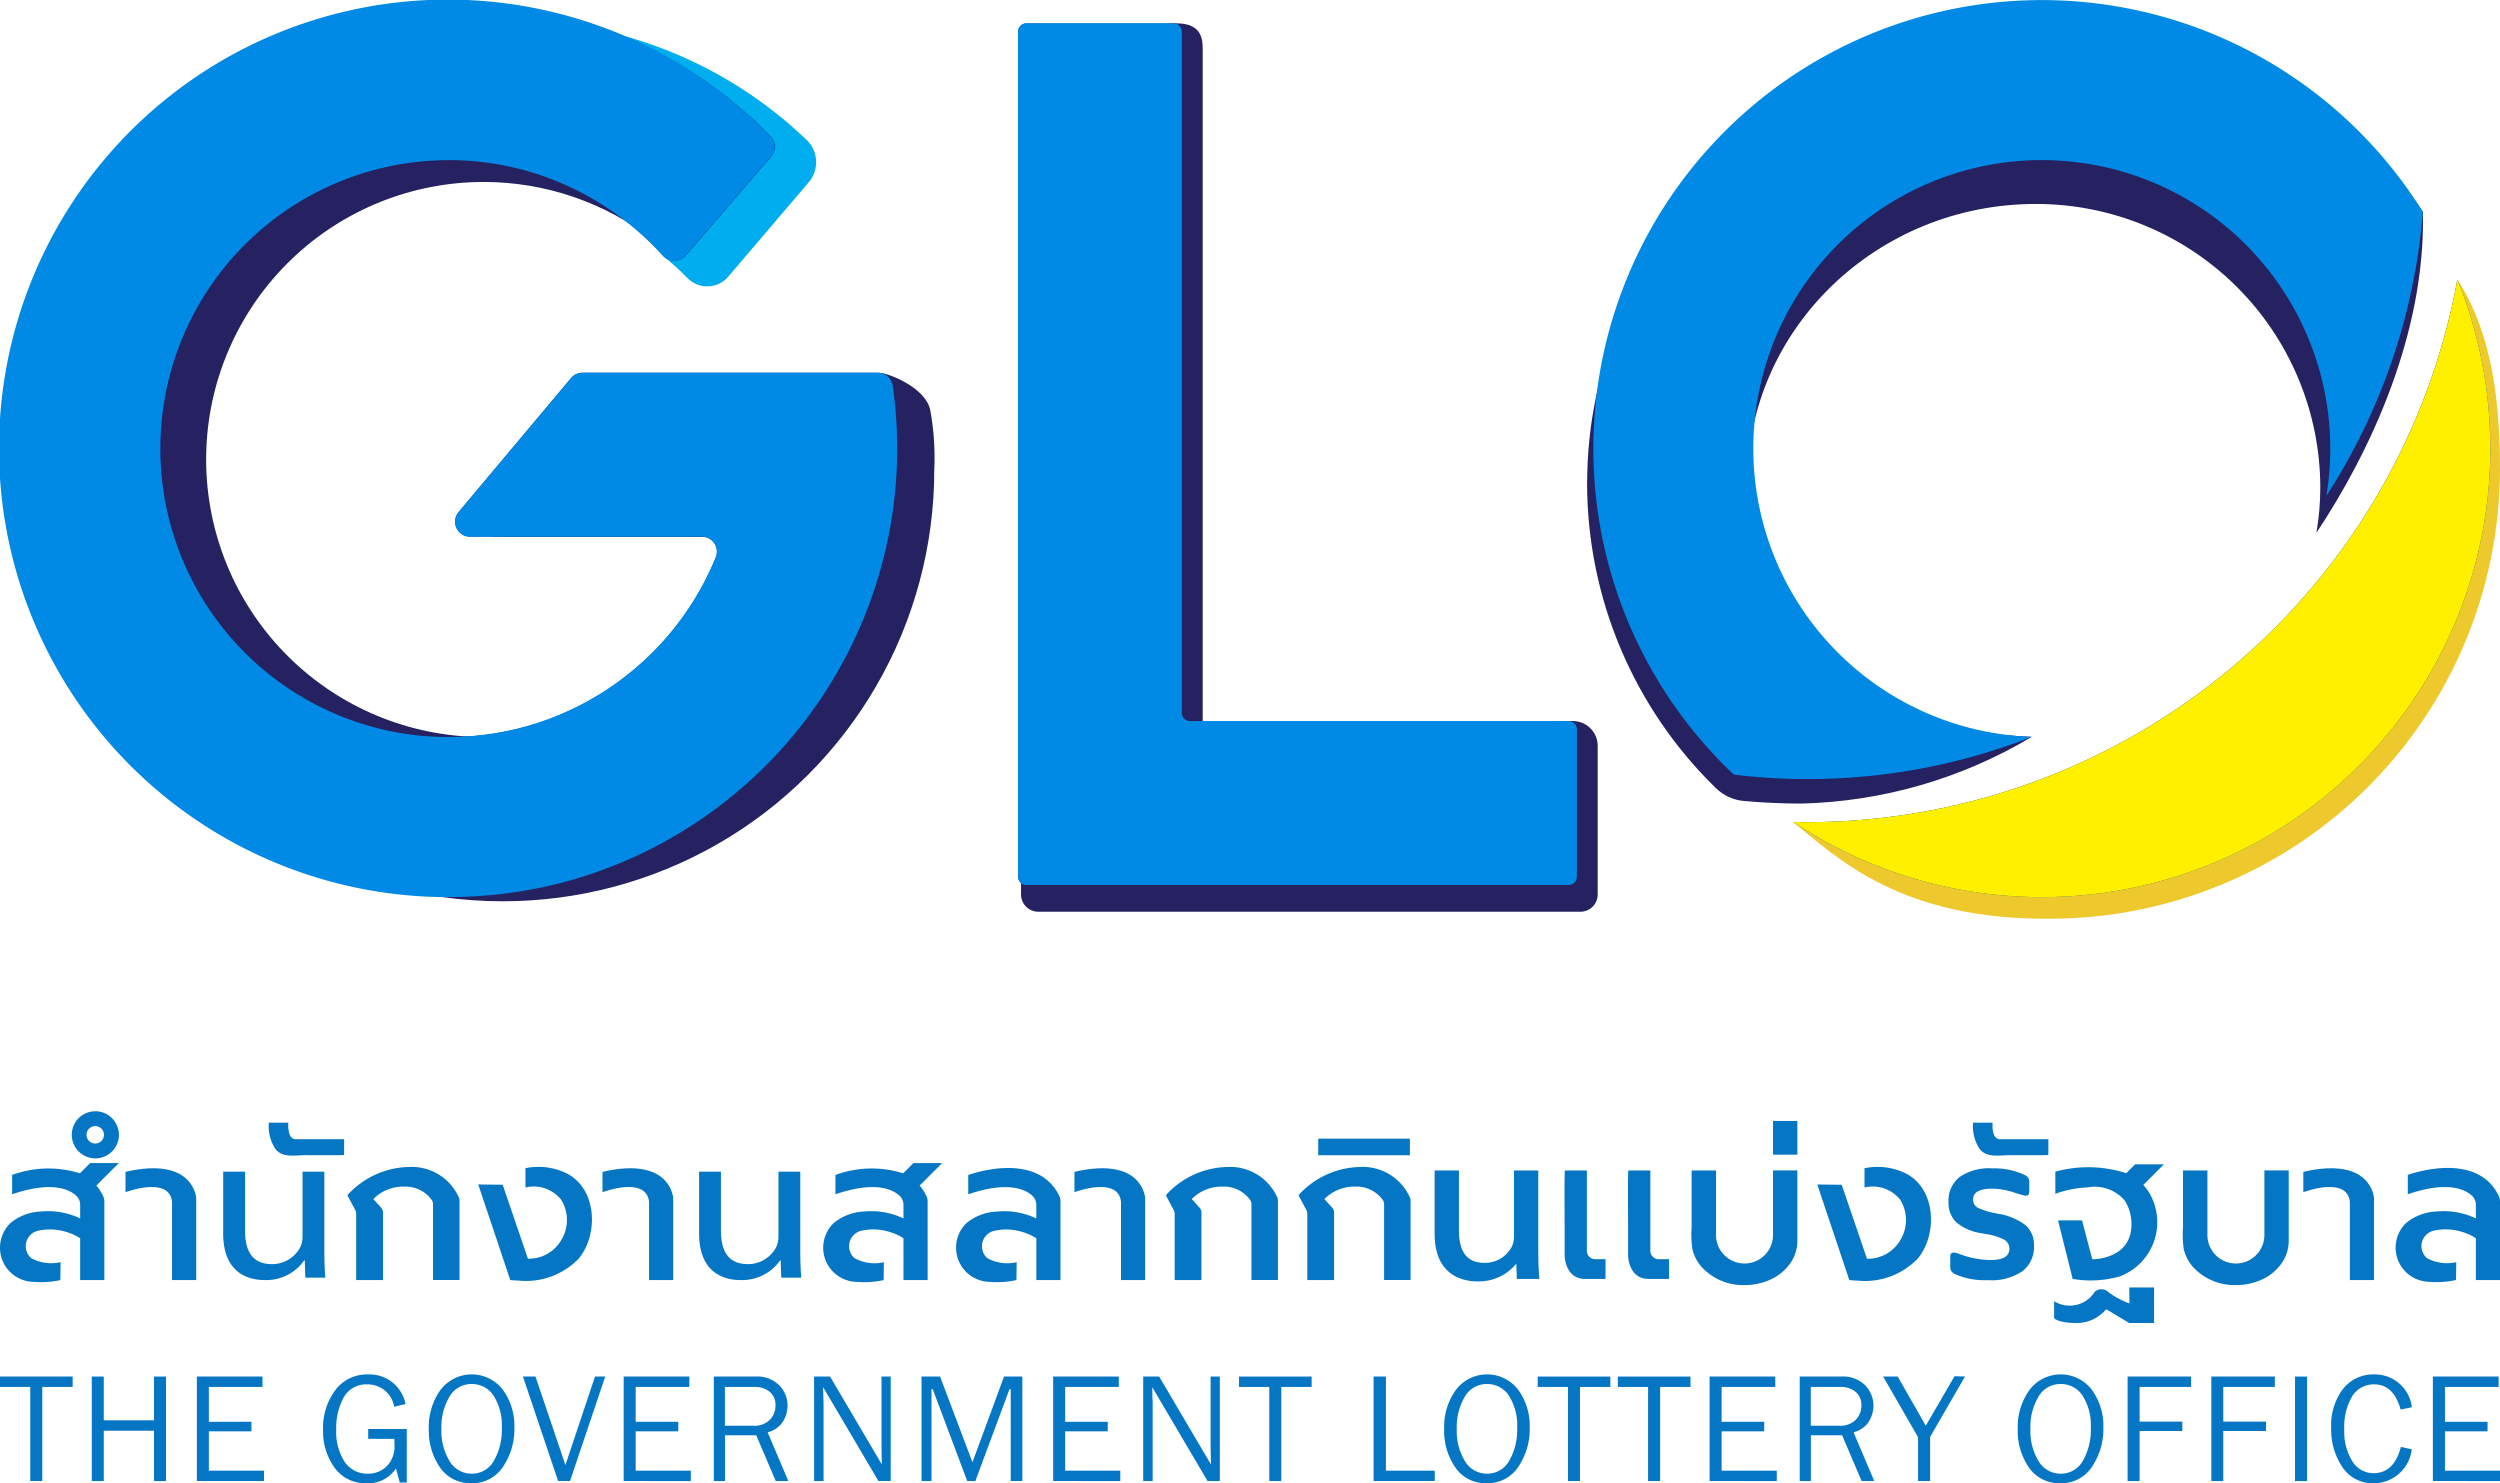 <svg xmlns="http://www.w3.org/2000/svg" xmlns:xlink="http://www.w3.org/1999/xlink" width="152.087" height="90.23" viewBox="0 0 152.087 90.23">
  <defs>
    <clipPath id="clip-path">
      <rect id="Rectangle_24267" data-name="Rectangle 24267" width="152.087" height="90.23" fill="none"/>
    </clipPath>
    <clipPath id="clip-path-2">
      <path id="Path_44622" data-name="Path 44622" d="M30.6,1.324a26.253,26.253,0,0,0-3.213,52.21q.645.028,1.3.029a27.174,27.174,0,0,0,18.947-7.652,27.276,27.276,0,0,0,7.088-21.68c-.022-.207-.05-.416-.079-.622,0-.014,0-.033-.007-.048a.9.9,0,0,0-.178-.427H39.106a.88.88,0,0,0-.672.311l-6.579,7.837a.917.917,0,0,0-.18.351H44.1a.912.912,0,0,1,.792.463.9.9,0,0,1,.1.63h1.095a.877.877,0,0,1,.811,1.216,16.9,16.9,0,0,1-15.185,10.5,17.172,17.172,0,0,1-3.191.459,17.477,17.477,0,0,1-2.389-.033c-.382-.032-.755-.076-1.131-.134h0A17.541,17.541,0,0,1,15.61,14.585,17.521,17.521,0,0,1,40.8,13.594h0c.054.057.116.112.174.173l.007.008c.474.332-.883,1.363-.449,1.743.069.058.861.756.927.818.141.123.4.376.7.677a1.682,1.682,0,0,0,2.474-.1l4.895-5.743a1.881,1.881,0,0,0-.151-2.595c-.36-.335-.679-.626-.865-.787A26.139,26.139,0,0,0,31.246,1.317c-.216,0-.433,0-.65.007" transform="translate(-5.012 -1.317)" fill="none"/>
    </clipPath>
    <linearGradient id="linear-gradient" x1="0.078" y1="1.409" x2="0.091" y2="1.409" gradientUnits="objectBoundingBox">
      <stop offset="0" stop-color="#262261"/>
      <stop offset="0.48" stop-color="#00adee"/>
      <stop offset="1" stop-color="#00adee"/>
    </linearGradient>
    <clipPath id="clip-path-3">
      <path id="Path_44623" data-name="Path 44623" d="M30.224,2.5a26.251,26.251,0,0,0-3.213,52.206l.178.026a26.679,26.679,0,0,0,3.7.26,26.246,26.246,0,0,0,26.25-26.25,15.985,15.985,0,0,0-.253-3.673c-.324-1.373-2.594-2.216-3.038-2.216L38.727,24.307a.876.876,0,0,0-.669.315l-6.574,7.836a.868.868,0,0,0-.181.352H43.72a.91.91,0,0,1,.9,1.088h1.1a.878.878,0,0,1,.807,1.219A16.9,16.9,0,0,1,29.464,45.564a16.541,16.541,0,0,1-3.328-.619c-.149-.043-.294-.091-.438-.137A17.551,17.551,0,0,1,28.028,9.9a.021.021,0,0,0,.019,0c.09,0,.178,0,.267,0a17.473,17.473,0,0,1,12.114,4.87h0a2.553,2.553,0,0,1,.181.181,14.585,14.585,0,0,1,1.2.929.781.781,0,0,0,.2-.166l.525-.608L47.2,9.679a.92.92,0,0,0,.225-.618c0-.029,0-.062-.007-.09V8.962a.871.871,0,0,0-.246-.5c-.435-.452-.887-.886-1.353-1.3A26.086,26.086,0,0,0,30.894,2.492c-.223,0-.447,0-.67.008" transform="translate(-4.64 -2.492)" fill="none"/>
    </clipPath>
    <linearGradient id="linear-gradient-2" x1="0.087" y1="1.333" x2="0.1" y2="1.333" gradientUnits="objectBoundingBox">
      <stop offset="0" stop-color="#00adee"/>
      <stop offset="0.52" stop-color="#00adee"/>
      <stop offset="1" stop-color="#262261"/>
    </linearGradient>
    <clipPath id="clip-path-4">
      <path id="Path_44624" data-name="Path 44624" d="M117.538,51.208q-.432,0-.866-.011c2.655,2.149,6.5,5.976,15.709,5.875a27.393,27.393,0,0,0,27.287-27.288c0-3.635-.34-8.139-2.593-11.593a40.253,40.253,0,0,1-39.537,33.018" transform="translate(-116.672 -18.19)" fill="none"/>
    </clipPath>
    <linearGradient id="linear-gradient-3" x1="-2.15" y1="1.534" x2="-2.132" y2="1.534" gradientUnits="objectBoundingBox">
      <stop offset="0" stop-color="#7e4f20"/>
      <stop offset="1" stop-color="#eec92d"/>
    </linearGradient>
    <clipPath id="clip-path-5">
      <path id="Path_44625" data-name="Path 44625" d="M28.989,1.827A26.25,26.25,0,1,0,33.416,54.05l.022,0c.289-.066.574-.135.86-.207a27.3,27.3,0,0,0,20.32-29.579c-.022-.206-.05-.415-.08-.621v-.007H37.5a.872.872,0,0,0-.669.315l-6.579,7.836a.867.867,0,0,0-.1.981H43.278a.929.929,0,0,1,.8.459h.4a.881.881,0,0,1,.811,1.219A16.915,16.915,0,0,1,28.776,44.932c-.064-.006-.13-.008-.2-.011l-.352-.027a16.883,16.883,0,0,1,1.432-33.706,16.842,16.842,0,0,1,10.325,3.538h.006a17.307,17.307,0,0,1,1.426,1.239h0a.808.808,0,0,0,.311-.13.73.73,0,0,0,.194-.165l.525-.607,4.674-5.428a.934.934,0,0,0,.226-.62.511.511,0,0,0-.008-.091V8.919a.822.822,0,0,0-.14-.372A26.143,26.143,0,0,0,29.647,1.82c-.218,0-.438,0-.657.007" transform="translate(-3.41 -1.82)" fill="none"/>
    </clipPath>
    <linearGradient id="linear-gradient-4" x1="-0.061" y1="1.686" x2="-0.043" y2="1.686" xlink:href="#linear-gradient-2"/>
    <clipPath id="clip-path-6">
      <path id="Path_44626" data-name="Path 44626" d="M103.259,29.615a25.922,25.922,0,0,0,7.828,18.53,2.784,2.784,0,0,0,1.711.789q1.727.157,3.493.158a28.664,28.664,0,0,0,14.018-4.059C120.913,44.721,113,38.791,113,29.615c0-9.375,7.872-17,17.549-17a17.281,17.281,0,0,1,17.315,17.22,16.286,16.286,0,0,1-.237,2.783c3.27-4.9,6.652-12.13,6.479-19.517-4.813-7.5-13.771-9.92-23.557-9.92-15.071,0-27.287,11.836-27.287,26.436" transform="translate(-103.259 -3.179)" fill="none"/>
    </clipPath>
    <linearGradient id="linear-gradient-5" x1="-1.338" y1="1.447" x2="-1.324" y2="1.447" gradientUnits="objectBoundingBox">
      <stop offset="0" stop-color="#262261"/>
      <stop offset="0.52" stop-color="#00adee"/>
      <stop offset="1" stop-color="#262261"/>
    </linearGradient>
    <clipPath id="clip-path-8">
      <path id="Path_44632" data-name="Path 44632" d="M67.476,2.062A1.047,1.047,0,0,0,66.432,3.11V54.517a1.047,1.047,0,0,0,1.044,1.047h32.988a1.049,1.049,0,0,0,1.048-1.047V45.561a1.514,1.514,0,0,0-1.7-1.586l-22.329.538V3.11c0-.578-.022-1.591-1.591-1.591Z" transform="translate(-66.432 -1.519)" fill="none"/>
    </clipPath>
    <linearGradient id="linear-gradient-6" x1="-1.771" y1="1.643" x2="-1.744" y2="1.643" gradientUnits="objectBoundingBox">
      <stop offset="0" stop-color="#00adee"/>
      <stop offset="0.02" stop-color="#0d9ee0"/>
      <stop offset="0.054" stop-color="#1c8dd0"/>
      <stop offset="0.095" stop-color="#2781c5"/>
      <stop offset="0.153" stop-color="#2d7abe"/>
      <stop offset="0.313" stop-color="#2f79bd"/>
      <stop offset="0.501" stop-color="#2c7bbf"/>
      <stop offset="0.618" stop-color="#2484c7"/>
      <stop offset="0.715" stop-color="#1792d5"/>
      <stop offset="0.802" stop-color="#05a7e8"/>
      <stop offset="0.822" stop-color="#00adee"/>
      <stop offset="0.828" stop-color="#0696d7"/>
      <stop offset="0.838" stop-color="#0e77b7"/>
      <stop offset="0.85" stop-color="#155c9c"/>
      <stop offset="0.863" stop-color="#1b4686"/>
      <stop offset="0.879" stop-color="#203675"/>
      <stop offset="0.898" stop-color="#232a69"/>
      <stop offset="0.925" stop-color="#252362"/>
      <stop offset="1" stop-color="#262261"/>
    </linearGradient>
  </defs>
  <g id="Group_22797" data-name="Group 22797" transform="translate(-111.456 -175.301)">
    <g id="Group_10998" data-name="Group 10998" transform="translate(111.456 175.301)">
      <path id="Path_44571" data-name="Path 44571" d="M0,89.562v.631H1.842v5.724h.73V90.193H4.419v-.631Z" transform="translate(0 -5.819)" fill="#0576c4"/>
      <path id="Path_44572" data-name="Path 44572" d="M9.758,89.562v2.662H6.7V89.562H5.97v6.355H6.7V92.856H9.758v3.061h.729V89.562Z" transform="translate(-0.388 -5.819)" fill="#0576c4"/>
      <path id="Path_44573" data-name="Path 44573" d="M12.807,89.562v6.355h4.085v-.631H13.537V92.892h2.591v-.58H13.537v-2.12H16.8v-.631Z" transform="translate(-0.832 -5.819)" fill="#0576c4"/>
      <g id="Group_10980" data-name="Group 10980" transform="translate(0 0)">
        <g id="Group_10979" data-name="Group 10979" clip-path="url(#clip-path)">
          <path id="Path_44574" data-name="Path 44574" d="M23.669,96.04a2.294,2.294,0,0,1-1.95-.942,3.785,3.785,0,0,1-.7-2.3,3.871,3.871,0,0,1,.741-2.414,2.4,2.4,0,0,1,2.006-.961,2.23,2.23,0,0,1,2.271,1.8l-.688.166a1.633,1.633,0,0,0-1.634-1.359,1.555,1.555,0,0,0-1.436.787,3.8,3.8,0,0,0-.458,1.948,3.349,3.349,0,0,0,.514,1.977,1.65,1.65,0,0,0,1.408.72A1.585,1.585,0,0,0,24.9,95a1.715,1.715,0,0,0,.466-1.271c0-.1,0-.215-.009-.352v-.036H23.766v-.6h2.346V96h-.425l-.235-.856-.047.065a1.989,1.989,0,0,1-1.736.832" transform="translate(-1.366 -5.81)" fill="#0576c4"/>
          <path id="Path_44575" data-name="Path 44575" d="M30.488,96.04a2.216,2.216,0,0,1-1.9-.948A3.923,3.923,0,0,1,27.9,92.75a3.854,3.854,0,0,1,.717-2.392,2.383,2.383,0,0,1,3.776-.016,3.734,3.734,0,0,1,.712,2.337,4.08,4.08,0,0,1-.693,2.362,2.216,2.216,0,0,1-1.926,1m.014-6.035a1.535,1.535,0,0,0-1.342.767,3.617,3.617,0,0,0-.491,1.982,3.491,3.491,0,0,0,.5,1.947,1.542,1.542,0,0,0,1.341.759,1.519,1.519,0,0,0,1.351-.786,3.764,3.764,0,0,0,.482-2,3.358,3.358,0,0,0-.5-1.96,1.571,1.571,0,0,0-1.338-.709" transform="translate(-1.813 -5.81)" fill="#0576c4"/>
          <path id="Path_44576" data-name="Path 44576" d="M36.165,95.917l-2.141-6.355h.764l1.82,5.385,1.8-5.385h.621l-2.14,6.355Z" transform="translate(-2.211 -5.819)" fill="#0576c4"/>
          <path id="Path_44577" data-name="Path 44577" d="M40.578,95.917V89.562h3.994v.631H41.309v2.12H43.9v.58H41.309v2.394h3.354v.631Z" transform="translate(-2.637 -5.819)" fill="#0576c4"/>
          <path id="Path_44578" data-name="Path 44578" d="M50.208,95.917l-1.187-2.785h-1.9v2.785h-.679V89.562h2.5a1.913,1.913,0,0,1,1.5.55,1.794,1.794,0,0,1,.487,1.207,1.877,1.877,0,0,1-.273.966,1.522,1.522,0,0,1-.9.656l-.039.012,1.258,2.964Zm-3.091-3.364h1.719a1.333,1.333,0,0,0,1.019-.363,1.249,1.249,0,0,0,.338-.885,1.006,1.006,0,0,0-.359-.821,1.384,1.384,0,0,0-.9-.291H47.117Z" transform="translate(-3.017 -5.819)" fill="#0576c4"/>
          <path id="Path_44579" data-name="Path 44579" d="M56.883,95.917l-3.367-5.711.013.568q.014.241.014.4v4.74h-.575V89.562h.971l3.15,5.346-.012-.591c-.007-.176-.009-.33-.009-.465v-4.29h.56v6.355Z" transform="translate(-3.442 -5.819)" fill="#0576c4"/>
          <path id="Path_44580" data-name="Path 44580" d="M65.383,95.917V90.339l-.073-.013-2.079,5.591h-.494l-2.1-5.591-.073.013v5.578h-.608V89.562h1.129l1.969,5.214,1.922-5.214H66.09v6.355Z" transform="translate(-3.896 -5.819)" fill="#0576c4"/>
          <path id="Path_44581" data-name="Path 44581" d="M68.521,95.917V89.562h3.994v.631H69.251v2.12h2.591v.58H69.251v2.394h3.354v.631Z" transform="translate(-4.452 -5.819)" fill="#0576c4"/>
          <path id="Path_44582" data-name="Path 44582" d="M78.295,95.917l-3.367-5.711.013.568q.014.241.014.4v4.74H74.38V89.562h.971l3.15,5.346-.012-.591c-.007-.176-.009-.33-.009-.465v-4.29h.56v6.355Z" transform="translate(-4.833 -5.819)" fill="#0576c4"/>
          <path id="Path_44583" data-name="Path 44583" d="M82.455,95.917V90.193H80.613v-.631h4.419v.631H83.185v5.724Z" transform="translate(-5.238 -5.819)" fill="#0576c4"/>
          <path id="Path_44584" data-name="Path 44584" d="M89.369,95.917V89.562h.749v5.724h2.972v.631Z" transform="translate(-5.807 -5.819)" fill="#0576c4"/>
          <path id="Path_44585" data-name="Path 44585" d="M96.545,96.04a2.216,2.216,0,0,1-1.9-.948,3.923,3.923,0,0,1-.685-2.342,3.848,3.848,0,0,1,.718-2.392,2.382,2.382,0,0,1,3.775-.016,3.728,3.728,0,0,1,.712,2.337,4.08,4.08,0,0,1-.693,2.362,2.215,2.215,0,0,1-1.926,1m.015-6.035a1.536,1.536,0,0,0-1.343.767,3.617,3.617,0,0,0-.491,1.982,3.483,3.483,0,0,0,.5,1.947,1.54,1.54,0,0,0,1.34.759,1.519,1.519,0,0,0,1.351-.786,3.755,3.755,0,0,0,.482-2,3.365,3.365,0,0,0-.5-1.96,1.573,1.573,0,0,0-1.338-.709" transform="translate(-6.105 -5.81)" fill="#0576c4"/>
          <path id="Path_44586" data-name="Path 44586" d="M101.888,95.917V90.193h-1.842v-.631h4.419v.631h-1.847v5.724Z" transform="translate(-6.501 -5.819)" fill="#0576c4"/>
          <path id="Path_44587" data-name="Path 44587" d="M107.1,95.917V90.193H105.26v-.631h4.419v.631h-1.847v5.724Z" transform="translate(-6.839 -5.819)" fill="#0576c4"/>
          <path id="Path_44588" data-name="Path 44588" d="M111.231,95.917V89.562h3.994v.631h-3.264v2.12h2.591v.58h-2.591v2.394h3.354v.631Z" transform="translate(-7.227 -5.819)" fill="#0576c4"/>
          <path id="Path_44589" data-name="Path 44589" d="M120.859,95.917l-1.187-2.785h-1.9v2.785h-.678V89.562h2.5a1.911,1.911,0,0,1,1.5.55,1.794,1.794,0,0,1,.487,1.207,1.877,1.877,0,0,1-.273.966,1.52,1.52,0,0,1-.9.656l-.039.012,1.257,2.964Zm-3.091-3.364h1.72a1.336,1.336,0,0,0,1.019-.363,1.253,1.253,0,0,0,.338-.885,1.007,1.007,0,0,0-.36-.821,1.382,1.382,0,0,0-.9-.291h-1.819Z" transform="translate(-7.608 -5.819)" fill="#0576c4"/>
          <path id="Path_44590" data-name="Path 44590" d="M124.646,95.916V93.249l-2.125-3.689h.887l1.706,2.992,1.75-3.011.638.017-2.122,3.672,0,2.685Z" transform="translate(-7.961 -5.818)" fill="#0576c4"/>
          <path id="Path_44591" data-name="Path 44591" d="M133.864,96.04a2.216,2.216,0,0,1-1.9-.948,3.923,3.923,0,0,1-.685-2.342A3.854,3.854,0,0,1,132,90.358a2.383,2.383,0,0,1,3.776-.016,3.734,3.734,0,0,1,.712,2.337,4.08,4.08,0,0,1-.693,2.362,2.216,2.216,0,0,1-1.926,1m.014-6.035a1.535,1.535,0,0,0-1.342.767,3.617,3.617,0,0,0-.491,1.982,3.491,3.491,0,0,0,.5,1.947,1.542,1.542,0,0,0,1.341.759,1.519,1.519,0,0,0,1.351-.786,3.764,3.764,0,0,0,.482-2,3.358,3.358,0,0,0-.5-1.96,1.571,1.571,0,0,0-1.338-.709" transform="translate(-8.53 -5.81)" fill="#0576c4"/>
          <path id="Path_44592" data-name="Path 44592" d="M138.427,95.917V89.562h3.863v.631h-3.132V92.3h2.6v.575h-2.6v3.044Z" transform="translate(-8.995 -5.819)" fill="#0576c4"/>
          <path id="Path_44593" data-name="Path 44593" d="M143.874,95.917V89.562h3.863v.631H144.6V92.3h2.6v.575h-2.6v3.044Z" transform="translate(-9.348 -5.819)" fill="#0576c4"/>
          <rect id="Rectangle_24264" data-name="Rectangle 24264" width="0.73" height="6.355" transform="translate(139.618 83.743)" fill="#0576c4"/>
          <path id="Path_44594" data-name="Path 44594" d="M154.244,96.04a2.19,2.19,0,0,1-1.884-.97,4.08,4.08,0,0,1-.688-2.4,3.668,3.668,0,0,1,.717-2.362,2.344,2.344,0,0,1,1.917-.886,2.267,2.267,0,0,1,2.276,2l-.685.136c-.282-1.015-.819-1.53-1.6-1.53a1.533,1.533,0,0,0-1.353.731,3.675,3.675,0,0,0-.475,2.024,3.4,3.4,0,0,0,.486,1.918,1.512,1.512,0,0,0,1.3.73c.827,0,1.384-.54,1.658-1.6l.661.148a2.329,2.329,0,0,1-2.338,2.064" transform="translate(-9.855 -5.81)" fill="#0576c4"/>
          <path id="Path_44595" data-name="Path 44595" d="M158.288,95.917V89.562h4v.631h-3.265v2.12h2.592v.58h-2.592v2.394h3.355v.631Z" transform="translate(-10.285 -5.819)" fill="#0576c4"/>
          <path id="Path_44596" data-name="Path 44596" d="M8.166,76.223v1.243s2.641-1.011,2.832.569v4.776h1.469V77.827s-.131-2.568-4.3-1.6" transform="translate(-0.531 -4.938)" fill="#0576c4"/>
          <path id="Path_44597" data-name="Path 44597" d="M39.2,76.223v1.243s2.641-1.011,2.832.569v4.776H43.5V77.827s-.131-2.568-4.3-1.6" transform="translate(-2.547 -4.938)" fill="#0576c4"/>
          <path id="Path_44598" data-name="Path 44598" d="M69.906,76.223v1.243s2.641-1.011,2.832.569v4.776h1.469V77.827s-.131-2.568-4.3-1.6" transform="translate(-4.542 -4.938)" fill="#0576c4"/>
          <path id="Path_44599" data-name="Path 44599" d="M149.859,76.223v1.243s2.641-1.011,2.832.569v4.776h1.469V77.827s-.131-2.568-4.3-1.6" transform="translate(-9.737 -4.938)" fill="#0576c4"/>
          <path id="Path_44600" data-name="Path 44600" d="M5.486,75.67l-.625.625a6.4,6.4,0,0,0-4.123.1v1.175c2.444-.832,3.5-.289,3.912.1a.753.753,0,0,1,.227.551v.82a4.523,4.523,0,0,0-2.359-.424,3.115,3.115,0,0,0-1.89.71,2.105,2.105,0,0,0-.525,2.149A2.089,2.089,0,0,0,2.049,82.9a5.537,5.537,0,0,0,1.623-.109L3.685,81.7A2.538,2.538,0,0,1,1.9,81.457a.964.964,0,0,1,.487-1.682,3.306,3.306,0,0,1,1.744.119,3.068,3.068,0,0,1,.745.352V82.79H6.347V78.014a.777.777,0,0,0-.07-.331,3.02,3.02,0,0,0-.415-.643l1.371-1.37Z" transform="translate(0 -4.917)" fill="#0576c4"/>
          <path id="Path_44601" data-name="Path 44601" d="M6.1,72.3A1.434,1.434,0,1,0,7.537,73.74,1.438,1.438,0,0,0,6.1,72.3m0,1.964a.53.53,0,1,1,.527-.527.53.53,0,0,1-.527.527" transform="translate(-0.303 -4.698)" fill="#0576c4"/>
          <path id="Path_44602" data-name="Path 44602" d="M59.052,75.67l-.625.625a6.4,6.4,0,0,0-4.123.1v1.175c2.444-.832,3.5-.289,3.912.1a.753.753,0,0,1,.227.551v.82a4.523,4.523,0,0,0-2.359-.424,3.115,3.115,0,0,0-1.89.71A2.079,2.079,0,0,0,55.615,82.9a5.537,5.537,0,0,0,1.623-.109l.013-1.086a2.538,2.538,0,0,1-1.783-.248.964.964,0,0,1,.487-1.682,3.31,3.31,0,0,1,1.745.119,3.079,3.079,0,0,1,.744.352V82.79h1.469V78.014a.777.777,0,0,0-.07-.331,3.02,3.02,0,0,0-.415-.643L60.8,75.67Z" transform="translate(-3.481 -4.917)" fill="#0576c4"/>
          <path id="Path_44603" data-name="Path 44603" d="M138.578,75.754l-.539.539a7.558,7.558,0,0,0-4.314-.093V77.55q.21-.079.425-.142a6.576,6.576,0,0,1,1.542-.253,2.389,2.389,0,0,1,2.264.814,2.654,2.654,0,0,1,.4,1.442c0,2.154-2.384,2.12-2.384,2.12l-.622-2.368h-1.461l.89,3.561a6.442,6.442,0,0,0,2.861-.151,3.523,3.523,0,0,0,1.907-4.887,2.919,2.919,0,0,0-.471-.679l1.252-1.252Z" transform="translate(-8.689 -4.922)" fill="#0576c4"/>
          <path id="Path_44604" data-name="Path 44604" d="M62.945,76.418v1.175c2.444-.832,3.5-.289,3.912.1a.753.753,0,0,1,.227.551v.819a4.531,4.531,0,0,0-2.359-.423,3.119,3.119,0,0,0-1.891.709,2.08,2.08,0,0,0,1.42,3.571,5.536,5.536,0,0,0,1.623-.109l.013-1.085a2.551,2.551,0,0,1-1.784-.248A.965.965,0,0,1,64.6,79.8a3.305,3.305,0,0,1,1.744.118,3.1,3.1,0,0,1,.745.352V82.81h1.469V78.034a.77.77,0,0,0-.07-.33c-1.359-2.841-5.538-1.286-5.538-1.286" transform="translate(-4.042 -4.938)" fill="#0576c4"/>
          <path id="Path_44605" data-name="Path 44605" d="M162.145,77.7c-1.358-2.841-5.538-1.286-5.538-1.286v1.175c2.444-.832,3.5-.289,3.912.1a.752.752,0,0,1,.228.551v.819a4.536,4.536,0,0,0-2.36-.423,3.114,3.114,0,0,0-1.89.709,2.079,2.079,0,0,0,1.419,3.571,5.545,5.545,0,0,0,1.624-.109l.012-1.085a2.548,2.548,0,0,1-1.783-.248.965.965,0,0,1,.487-1.682,3.308,3.308,0,0,1,1.745.118,3.12,3.12,0,0,1,.745.352V82.81h1.469V78.034a.771.771,0,0,0-.071-.33" transform="translate(-10.128 -4.938)" fill="#0576c4"/>
          <path id="Path_44606" data-name="Path 44606" d="M20.676,76.232H19.349v3.956a1.53,1.53,0,0,1-.121.6,1.921,1.921,0,0,1-1.749,1.067c-1.206,0-1.629-.827-1.629-2.052v-3.57H14.522V80c0,2.266,1.373,2.825,2.519,2.825a2.819,2.819,0,0,0,2.413-1.2h.03l.035,1.053h1.217c-.045-.507-.06-1.093-.06-1.759Z" transform="translate(-0.944 -4.953)" fill="#0576c4"/>
          <path id="Path_44607" data-name="Path 44607" d="M51.639,76.232H50.312v3.956a1.53,1.53,0,0,1-.121.6,1.921,1.921,0,0,1-1.749,1.067c-1.206,0-1.629-.827-1.629-2.052v-3.57H45.485V80c0,2.266,1.373,2.825,2.519,2.825a2.819,2.819,0,0,0,2.413-1.2h.03l.035,1.053H51.7c-.045-.507-.06-1.093-.06-1.759Z" transform="translate(-2.955 -4.953)" fill="#0576c4"/>
          <path id="Path_44608" data-name="Path 44608" d="M99.645,80.916V76.152H98.167v4.031a1.462,1.462,0,0,1-.114.568,1.835,1.835,0,0,1-1.681,1.023c-1.045,0-1.553-.647-1.553-1.978V76.152H93.34V80c0,2.618,1.814,2.9,2.594,2.9a2.923,2.923,0,0,0,2.375-1.081l.031.934h1.373l-.007-.081c-.041-.454-.06-1.011-.06-1.752" transform="translate(-6.065 -4.948)" fill="#0576c4"/>
          <path id="Path_44609" data-name="Path 44609" d="M115.012,80.121a1.734,1.734,0,0,1-3.467,0V76.153H110.06v3.472a5.992,5.992,0,0,0,.051,1.333,2.526,2.526,0,0,0,.549,1.056,3.429,3.429,0,0,0,2.618,1.112,3.726,3.726,0,0,0,1.74-.414,2.968,2.968,0,0,0,1.044-.912,2.411,2.411,0,0,0,.431-1.451v-4.2h-1.481Z" transform="translate(-7.151 -4.948)" fill="#0576c4"/>
          <path id="Path_44610" data-name="Path 44610" d="M146.982,80.121a1.734,1.734,0,0,1-3.467,0V76.153H142.03v3.472a5.992,5.992,0,0,0,.051,1.333,2.525,2.525,0,0,0,.549,1.056,3.429,3.429,0,0,0,2.618,1.112,3.725,3.725,0,0,0,1.74-.414,2.968,2.968,0,0,0,1.043-.912,2.411,2.411,0,0,0,.431-1.451v-4.2h-1.481Z" transform="translate(-9.228 -4.948)" fill="#0576c4"/>
          <rect id="Rectangle_24265" data-name="Rectangle 24265" width="1.481" height="2.051" transform="translate(107.861 68.193)" fill="#0576c4"/>
          <rect id="Rectangle_24266" data-name="Rectangle 24266" width="5.575" height="1.008" transform="translate(80.194 69.27)" fill="#0576c4"/>
          <path id="Path_44611" data-name="Path 44611" d="M36.606,76.372A3.91,3.91,0,0,0,33.988,76v1.173a2.141,2.141,0,0,1,2.17.741,2.34,2.34,0,0,1,.022,2.435,2.277,2.277,0,0,1-2.042,1.157l-1.536-4.5-1.486-.016,1.948,5.815c.165.016.331.026.5.032A4.458,4.458,0,0,0,37.229,81.5c1.188-1.441,1.124-4.131-.624-5.125" transform="translate(-2.022 -4.933)" fill="#0576c4"/>
          <path id="Path_44612" data-name="Path 44612" d="M123.727,76.372a3.91,3.91,0,0,0-2.617-.37v1.173a2.141,2.141,0,0,1,2.17.741,2.34,2.34,0,0,1,.022,2.435,2.277,2.277,0,0,1-2.042,1.157l-1.536-4.5-1.486-.016,1.948,5.815c.165.016.331.026.5.032A4.458,4.458,0,0,0,124.35,81.5c1.188-1.441,1.124-4.131-.624-5.125" transform="translate(-7.683 -4.933)" fill="#0576c4"/>
          <path id="Path_44613" data-name="Path 44613" d="M18.678,73.042H17.489a2.534,2.534,0,0,0,.384,1.578c.44.592,1.226.4,1.857.4.2,0,2.338.016,2.34-.014V74.05H19.132c-.554,0-.453-1.008-.453-1.008" transform="translate(-1.136 -4.746)" fill="#0576c4"/>
          <path id="Path_44614" data-name="Path 44614" d="M129.561,73.042h-1.189a2.534,2.534,0,0,0,.384,1.578c.44.592,1.226.4,1.857.4.2,0,2.338.016,2.34-.014V74.05h-2.939c-.554,0-.453-1.008-.453-1.008" transform="translate(-8.341 -4.746)" fill="#0576c4"/>
          <path id="Path_44615" data-name="Path 44615" d="M103.151,81.064V76.152h-1.335a.237.237,0,0,0-.009.077c-.028.47-.01,2.938-.009,3.187v1.906s.01,1.428,1.242,1.428h1.247v-1.2h-.575a.509.509,0,0,1-.56-.482" transform="translate(-6.614 -4.948)" fill="#0576c4"/>
          <path id="Path_44616" data-name="Path 44616" d="M107.28,81.064V76.152h-1.335a.237.237,0,0,0-.009.077c-.028.47-.01,2.938-.009,3.187v1.906s.01,1.428,1.242,1.428h1.247v-1.2h-.575a.509.509,0,0,1-.56-.482" transform="translate(-6.882 -4.948)" fill="#0576c4"/>
          <path id="Path_44617" data-name="Path 44617" d="M26.383,75.926A5.173,5.173,0,0,0,22.6,77.646l.487.911a.453.453,0,0,1,.05.207v4.043H24.77V78.7a.441.441,0,0,0-.112-.294l-.476-.53a2.563,2.563,0,0,1,1.9-.756,1.958,1.958,0,0,1,1.653.817.436.436,0,0,1,.077.249v4.615h1.612V77.963a.418.418,0,0,0-.033-.166,3.133,3.133,0,0,0-3.006-1.872" transform="translate(-1.469 -4.933)" fill="#0576c4"/>
          <path id="Path_44618" data-name="Path 44618" d="M79.631,75.926a5.172,5.172,0,0,0-3.778,1.719l.486.911a.442.442,0,0,1,.051.207v4.043h1.629V78.7a.441.441,0,0,0-.112-.294l-.476-.53a2.561,2.561,0,0,1,1.9-.756,1.958,1.958,0,0,1,1.653.817.43.43,0,0,1,.077.249v4.615h1.612V77.963a.418.418,0,0,0-.033-.166,3.134,3.134,0,0,0-3.007-1.872" transform="translate(-4.929 -4.933)" fill="#0576c4"/>
          <path id="Path_44619" data-name="Path 44619" d="M88.26,75.926a5.172,5.172,0,0,0-3.778,1.719l.486.911a.442.442,0,0,1,.051.207v4.043h1.629V78.7a.441.441,0,0,0-.112-.294l-.476-.53a2.561,2.561,0,0,1,1.9-.756,1.958,1.958,0,0,1,1.653.817.43.43,0,0,1,.077.249v4.615H91.3V77.963a.418.418,0,0,0-.033-.166,3.134,3.134,0,0,0-3.007-1.872" transform="translate(-5.489 -4.933)" fill="#0576c4"/>
          <path id="Path_44620" data-name="Path 44620" d="M129.863,78.8l-.29-.067a4.143,4.143,0,0,1-1.022-.322.55.55,0,0,1-.281-.5c0-.437.388-.659,1.155-.659a4.38,4.38,0,0,1,1.3.22,6.81,6.81,0,0,0,.727.211c.168,0,.237-.075.237-.26v-.5a.652.652,0,0,0-.057-.322.611.611,0,0,0-.261-.2,4.347,4.347,0,0,0-1.919-.383,3.138,3.138,0,0,0-2.031.548,1.841,1.841,0,0,0-.646,1.5,1.639,1.639,0,0,0,.471,1.23,3.051,3.051,0,0,0,1.553.669l.25.049a3.477,3.477,0,0,1,1.13.349.63.63,0,0,1,.3.548c0,.451-.375.679-1.115.679a4.877,4.877,0,0,1-1.071-.113,6.317,6.317,0,0,1-.8-.228,1.261,1.261,0,0,0-.376-.109c-.167,0-.236.075-.236.26v.546a.674.674,0,0,0,.058.318.586.586,0,0,0,.261.2,4.421,4.421,0,0,0,1.968.353,3.333,3.333,0,0,0,2.131-.563,1.858,1.858,0,0,0,.676-1.507,1.611,1.611,0,0,0-.481-1.244,3.658,3.658,0,0,0-1.628-.714" transform="translate(-8.238 -4.94)" fill="#0576c4"/>
          <path id="Path_44621" data-name="Path 44621" d="M138.229,84.737a5.1,5.1,0,0,1-1.259-.671.611.611,0,0,0-.856-.034,1.8,1.8,0,0,1-2.468.57v1.025s.2.3,1.376.3a2.324,2.324,0,0,0,1.793-.84l1.4.84h1.511V83.763h-1.511Z" transform="translate(-8.684 -5.442)" fill="#0576c4"/>
        </g>
      </g>
      <g id="Group_10982" data-name="Group 10982" transform="translate(4.686 1.231)">
        <g id="Group_10981" data-name="Group 10981" clip-path="url(#clip-path-2)">
          <rect id="Rectangle_24268" data-name="Rectangle 24268" width="70.093" height="69.229" transform="matrix(0.494, -0.87, 0.87, 0.494, -22.486, 39.516)" fill="url(#linear-gradient)"/>
        </g>
      </g>
      <g id="Group_10984" data-name="Group 10984" transform="translate(4.338 2.33)">
        <g id="Group_10983" data-name="Group 10983" clip-path="url(#clip-path-3)">
          <rect id="Rectangle_24269" data-name="Rectangle 24269" width="74.038" height="74.027" transform="translate(-25.923 21.732) rotate(-40.045)" fill="url(#linear-gradient-2)"/>
        </g>
      </g>
      <g id="Group_10986" data-name="Group 10986" transform="translate(109.091 17.008)">
        <g id="Group_10985" data-name="Group 10985" clip-path="url(#clip-path-4)">
          <rect id="Rectangle_24270" data-name="Rectangle 24270" width="49.27" height="52.031" transform="matrix(0.274, -0.962, 0.962, 0.274, -10.271, 36.056)" fill="url(#linear-gradient-3)"/>
        </g>
      </g>
      <g id="Group_10988" data-name="Group 10988" transform="translate(3.188 1.702)">
        <g id="Group_10987" data-name="Group 10987" clip-path="url(#clip-path-5)">
          <rect id="Rectangle_24271" data-name="Rectangle 24271" width="51.454" height="52.501" transform="translate(-0.065 -0.001)" fill="url(#linear-gradient-4)"/>
        </g>
      </g>
      <g id="Group_10990" data-name="Group 10990" transform="translate(96.55 2.972)">
        <g id="Group_10989" data-name="Group 10989" clip-path="url(#clip-path-6)">
          <rect id="Rectangle_24272" data-name="Rectangle 24272" width="66.414" height="67.866" transform="translate(-21.1 32) rotate(-56.6)" fill="url(#linear-gradient-5)"/>
        </g>
      </g>
      <g id="Group_10992" data-name="Group 10992" transform="translate(0 0)">
        <g id="Group_10991" data-name="Group 10991" clip-path="url(#clip-path)">
          <path id="Path_44627" data-name="Path 44627" d="M159.079,28.471a27.286,27.286,0,0,1-42.406,22.715q.433.011.865.011A40.244,40.244,0,0,0,157.075,18.19a27.2,27.2,0,0,1,2,10.281" transform="translate(-7.581 -1.182)" fill="#1a478e"/>
          <path id="Path_44628" data-name="Path 44628" d="M76.2,43.466V2.024a.5.5,0,0,0-.5-.5H66.741a.5.5,0,0,0-.5.5V53.432a.5.5,0,0,0,.5.5H99.727a.505.505,0,0,0,.5-.5V44.475a.5.5,0,0,0-.5-.5H76.707a.505.505,0,0,1-.5-.5" transform="translate(-4.304 -0.099)" fill="#1a478e"/>
          <path id="Path_44629" data-name="Path 44629" d="M54.309,23.475a.917.917,0,0,0-.905-.8H35.438a.911.911,0,0,0-.7.325L27.9,31.149a.912.912,0,0,0,.7,1.5H42.7a.914.914,0,0,1,.842,1.266,17.559,17.559,0,1,1-3.2-18.353.911.911,0,0,0,1.369-.01l5.2-6.033a.906.906,0,0,0-.026-1.22,27.2,27.2,0,1,0,7.432,15.176" transform="translate(0 0)" fill="#1a478e"/>
          <path id="Path_44630" data-name="Path 44630" d="M148.26,30.161a17.343,17.343,0,0,0,.236-2.872,17.549,17.549,0,1,0-18.16,17.538,37.383,37.383,0,0,1-13.643,2.566,36.8,36.8,0,0,1-4.483-.27,27.286,27.286,0,1,1,41.919-34.23,37.285,37.285,0,0,1-5.868,17.269" transform="translate(-6.735 0)" fill="#008ae5"/>
          <path id="Path_44631" data-name="Path 44631" d="M159.079,28.471a27.286,27.286,0,0,1-42.406,22.715q.433.011.865.011A40.244,40.244,0,0,0,157.075,18.19a27.2,27.2,0,0,1,2,10.281" transform="translate(-7.581 -1.182)" fill="#fff000"/>
        </g>
      </g>
      <g id="Group_10994" data-name="Group 10994" transform="translate(62.115 1.42)">
        <g id="Group_10993" data-name="Group 10993" clip-path="url(#clip-path-8)">
          <rect id="Rectangle_24274" data-name="Rectangle 24274" width="35.08" height="54.045" transform="translate(0 0)" fill="url(#linear-gradient-6)"/>
        </g>
      </g>
      <g id="Group_10996" data-name="Group 10996" transform="translate(0 0)">
        <g id="Group_10995" data-name="Group 10995" clip-path="url(#clip-path)">
          <path id="Path_44633" data-name="Path 44633" d="M100.233,44.476v8.955a.506.506,0,0,1-.506.506H66.74a.5.5,0,0,1-.5-.506V2.025a.5.5,0,0,1,.5-.506H75.7a.506.506,0,0,1,.5.506v41.44a.5.5,0,0,0,.5.5H99.727a.506.506,0,0,1,.506.506" transform="translate(-4.304 -0.099)" fill="#008ae5"/>
          <path id="Path_44634" data-name="Path 44634" d="M54.576,27.29a27.317,27.317,0,0,1-20.5,26.434c-.286.072-.571.14-.86.207-.008,0-.013,0-.022,0a27.33,27.33,0,0,1-5.906.64c-.132,0-.266,0-.4,0-.3,0-.6-.013-.9-.024A27.3,27.3,0,1,1,45.521,7c.467.415.92.849,1.354,1.3a.929.929,0,0,1,.1.129.827.827,0,0,1,.139.374v.006a.512.512,0,0,1,.008.091.933.933,0,0,1-.225.621l-4.674,5.427-.525.608a.732.732,0,0,1-.194.165.817.817,0,0,1-.31.129h0a.794.794,0,0,1-.239.017.452.452,0,0,1-.123-.017.941.941,0,0,1-.5-.283c-.239-.268-.483-.525-.744-.774-.006,0-.006,0-.008-.008-.058-.06-.116-.118-.173-.173H39.4a16.778,16.778,0,0,0-1.376-1.184A17.423,17.423,0,0,0,27.744,9.741c0,.006-.011.006-.017,0-.146,0-.29,0-.439,0A17.552,17.552,0,0,0,24.67,44.646h0c.377.057.75.1,1.132.135a.112.112,0,0,1,.03,0,18.457,18.457,0,0,0,2.359.03c.052-.006.11-.008.165-.011a17.075,17.075,0,0,0,3.024-.451A17.615,17.615,0,0,0,43.538,33.914a1.084,1.084,0,0,0,.055-.178.91.91,0,0,0-.9-1.088H28.6a.912.912,0,0,1-.7-1.5L34.743,23a.9.9,0,0,1,.695-.324H53.4a.9.9,0,0,1,.727.367.914.914,0,0,1,.179.429c0,.01,0,.024.006.038v.008c.03.206.058.414.079.62a27.112,27.112,0,0,1,.181,3.145" transform="translate(0 0)" fill="#008ae5"/>
        </g>
      </g>
    </g>
  </g>
</svg>
